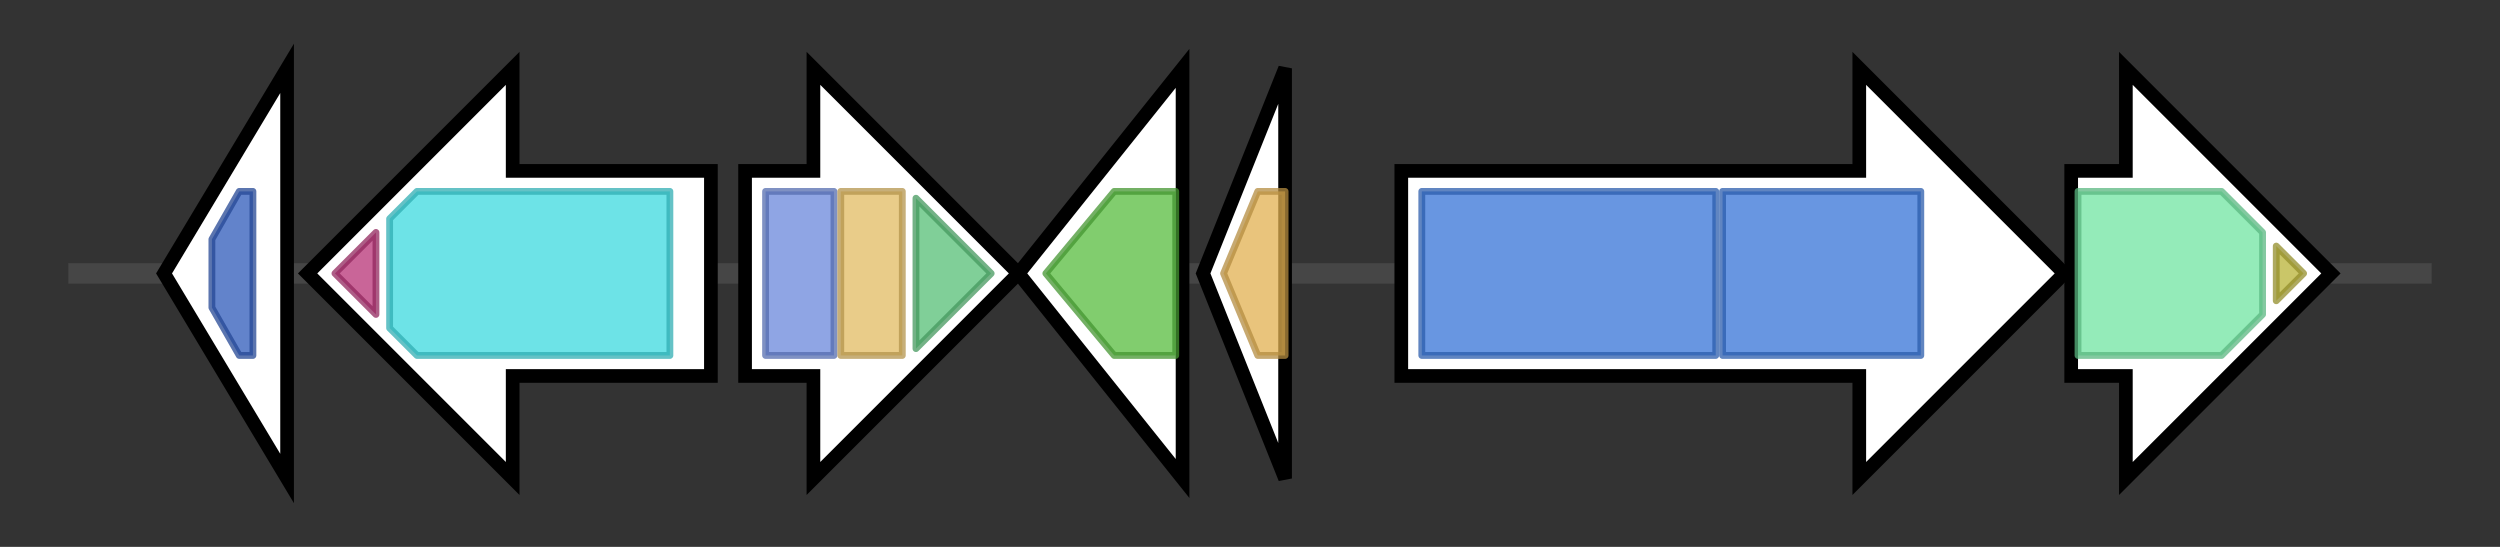 <svg version="1.1" baseProfile="full" xmlns="http://www.w3.org/2000/svg" width="365.733" height="80">
	<rect width="100%" height="100%" fill="#333333" stroke="none"/>
	<g>
		<line x1="10" y1="40.0" x2="355.733" y2="40.0" style="stroke:rgb(70,70,70); stroke-width:3 "/>
		<g>
			<title> (ctg12_8)</title>
			<polygon class=" (ctg12_8)" points="24,40 42,10 42,70" fill="rgb(255,255,255)" fill-opacity="1.0" stroke="rgb(0,0,0)" stroke-width="2"  />
			<g>
				<title>MarR_2 (PF12802)
"MarR family"</title>
				<polygon class="PF12802" points="31,35 35,28 37,28 37,52 35,52 31,45" stroke-linejoin="round" width="6" height="24" fill="rgb(46,89,185)" stroke="rgb(36,71,148)" stroke-width="1" opacity="0.75" />
			</g>
		</g>
		<g>
			<title> (ctg12_9)</title>
			<polygon class=" (ctg12_9)" points="104,25 75,25 75,10 45,40 75,70 75,55 104,55" fill="rgb(255,255,255)" fill-opacity="1.0" stroke="rgb(0,0,0)" stroke-width="2"  />
			<g>
				<title>AMP-binding_C (PF13193)
"AMP-binding enzyme C-terminal domain"</title>
				<polygon class="PF13193" points="49,40 55,34 55,46" stroke-linejoin="round" width="7" height="24" fill="rgb(182,50,118)" stroke="rgb(145,39,94)" stroke-width="1" opacity="0.75" />
			</g>
			<g>
				<title>AMP-binding (PF00501)
"AMP-binding enzyme"</title>
				<polygon class="PF00501" points="57,32 61,28 98,28 98,52 61,52 57,48" stroke-linejoin="round" width="41" height="24" fill="rgb(60,217,223)" stroke="rgb(48,173,178)" stroke-width="1" opacity="0.75" />
			</g>
		</g>
		<g>
			<title> (ctg12_10)</title>
			<polygon class=" (ctg12_10)" points="109,25 119,25 119,10 149,40 119,70 119,55 109,55" fill="rgb(255,255,255)" fill-opacity="1.0" stroke="rgb(0,0,0)" stroke-width="2"  />
			<g>
				<title>Acyl-CoA_dh_N (PF02771)
"Acyl-CoA dehydrogenase, N-terminal domain"</title>
				<rect class="PF02771" x="112" y="28" stroke-linejoin="round" width="10" height="24" fill="rgb(105,135,218)" stroke="rgb(84,108,174)" stroke-width="1" opacity="0.75" />
			</g>
			<g>
				<title>Acyl-CoA_dh_M (PF02770)
"Acyl-CoA dehydrogenase, middle domain"</title>
				<rect class="PF02770" x="123" y="28" stroke-linejoin="round" width="9" height="24" fill="rgb(225,186,97)" stroke="rgb(180,148,77)" stroke-width="1" opacity="0.75" />
			</g>
			<g>
				<title>Acyl-CoA_dh_1 (PF00441)
"Acyl-CoA dehydrogenase, C-terminal domain"</title>
				<polygon class="PF00441" points="134,29 145,40 134,51" stroke-linejoin="round" width="14" height="24" fill="rgb(85,191,117)" stroke="rgb(68,152,93)" stroke-width="1" opacity="0.75" />
			</g>
		</g>
		<g>
			<title> (ctg12_11)</title>
			<polygon class=" (ctg12_11)" points="149,40 173,10 173,70" fill="rgb(255,255,255)" fill-opacity="1.0" stroke="rgb(0,0,0)" stroke-width="2"  />
			<g>
				<title>DUF1275 (PF06912)
"Protein of unknown function (DUF1275)"</title>
				<polygon class="PF06912" points="153,40 163,28 172,28 172,52 163,52" stroke-linejoin="round" width="21" height="24" fill="rgb(87,188,62)" stroke="rgb(69,150,49)" stroke-width="1" opacity="0.75" />
			</g>
		</g>
		<g>
			<title> (ctg12_12)</title>
			<polygon class=" (ctg12_12)" points="176,40 188,10 188,70" fill="rgb(255,255,255)" fill-opacity="1.0" stroke="rgb(0,0,0)" stroke-width="2"  />
			<g>
				<title>Ectoine_synth (PF06339)
"Ectoine synthase"</title>
				<polygon class="PF06339" points="179,40 184,28 188,28 188,52 184,52" stroke-linejoin="round" width="12" height="24" fill="rgb(225,176,81)" stroke="rgb(180,140,64)" stroke-width="1" opacity="0.75" />
			</g>
		</g>
		<g>
			<title> (ctg12_13)</title>
			<polygon class=" (ctg12_13)" points="205,25 272,25 272,10 302,40 272,70 272,55 205,55" fill="rgb(255,255,255)" fill-opacity="1.0" stroke="rgb(0,0,0)" stroke-width="2"  />
			<g>
				<title>GDC-P (PF02347)
"Glycine cleavage system P-protein"</title>
				<rect class="PF02347" x="208" y="28" stroke-linejoin="round" width="43" height="24" fill="rgb(54,115,215)" stroke="rgb(43,92,172)" stroke-width="1" opacity="0.75" />
			</g>
			<g>
				<title>GDC-P (PF02347)
"Glycine cleavage system P-protein"</title>
				<rect class="PF02347" x="252" y="28" stroke-linejoin="round" width="29" height="24" fill="rgb(54,115,215)" stroke="rgb(43,92,172)" stroke-width="1" opacity="0.75" />
			</g>
		</g>
		<g>
			<title> (ctg12_14)</title>
			<polygon class=" (ctg12_14)" points="303,25 311,25 311,10 341,40 311,70 311,55 303,55" fill="rgb(255,255,255)" fill-opacity="1.0" stroke="rgb(0,0,0)" stroke-width="2"  />
			<g>
				<title>GCV_T (PF01571)
"Aminomethyltransferase folate-binding domain"</title>
				<polygon class="PF01571" points="304,28 325,28 331,34 331,46 325,52 304,52" stroke-linejoin="round" width="27" height="24" fill="rgb(112,228,161)" stroke="rgb(89,182,128)" stroke-width="1" opacity="0.75" />
			</g>
			<g>
				<title>GCV_T_C (PF08669)
"Glycine cleavage T-protein C-terminal barrel domain"</title>
				<polygon class="PF08669" points="333,36 337,40 333,44" stroke-linejoin="round" width="7" height="24" fill="rgb(184,178,54)" stroke="rgb(147,142,43)" stroke-width="1" opacity="0.75" />
			</g>
		</g>
	</g>
</svg>
